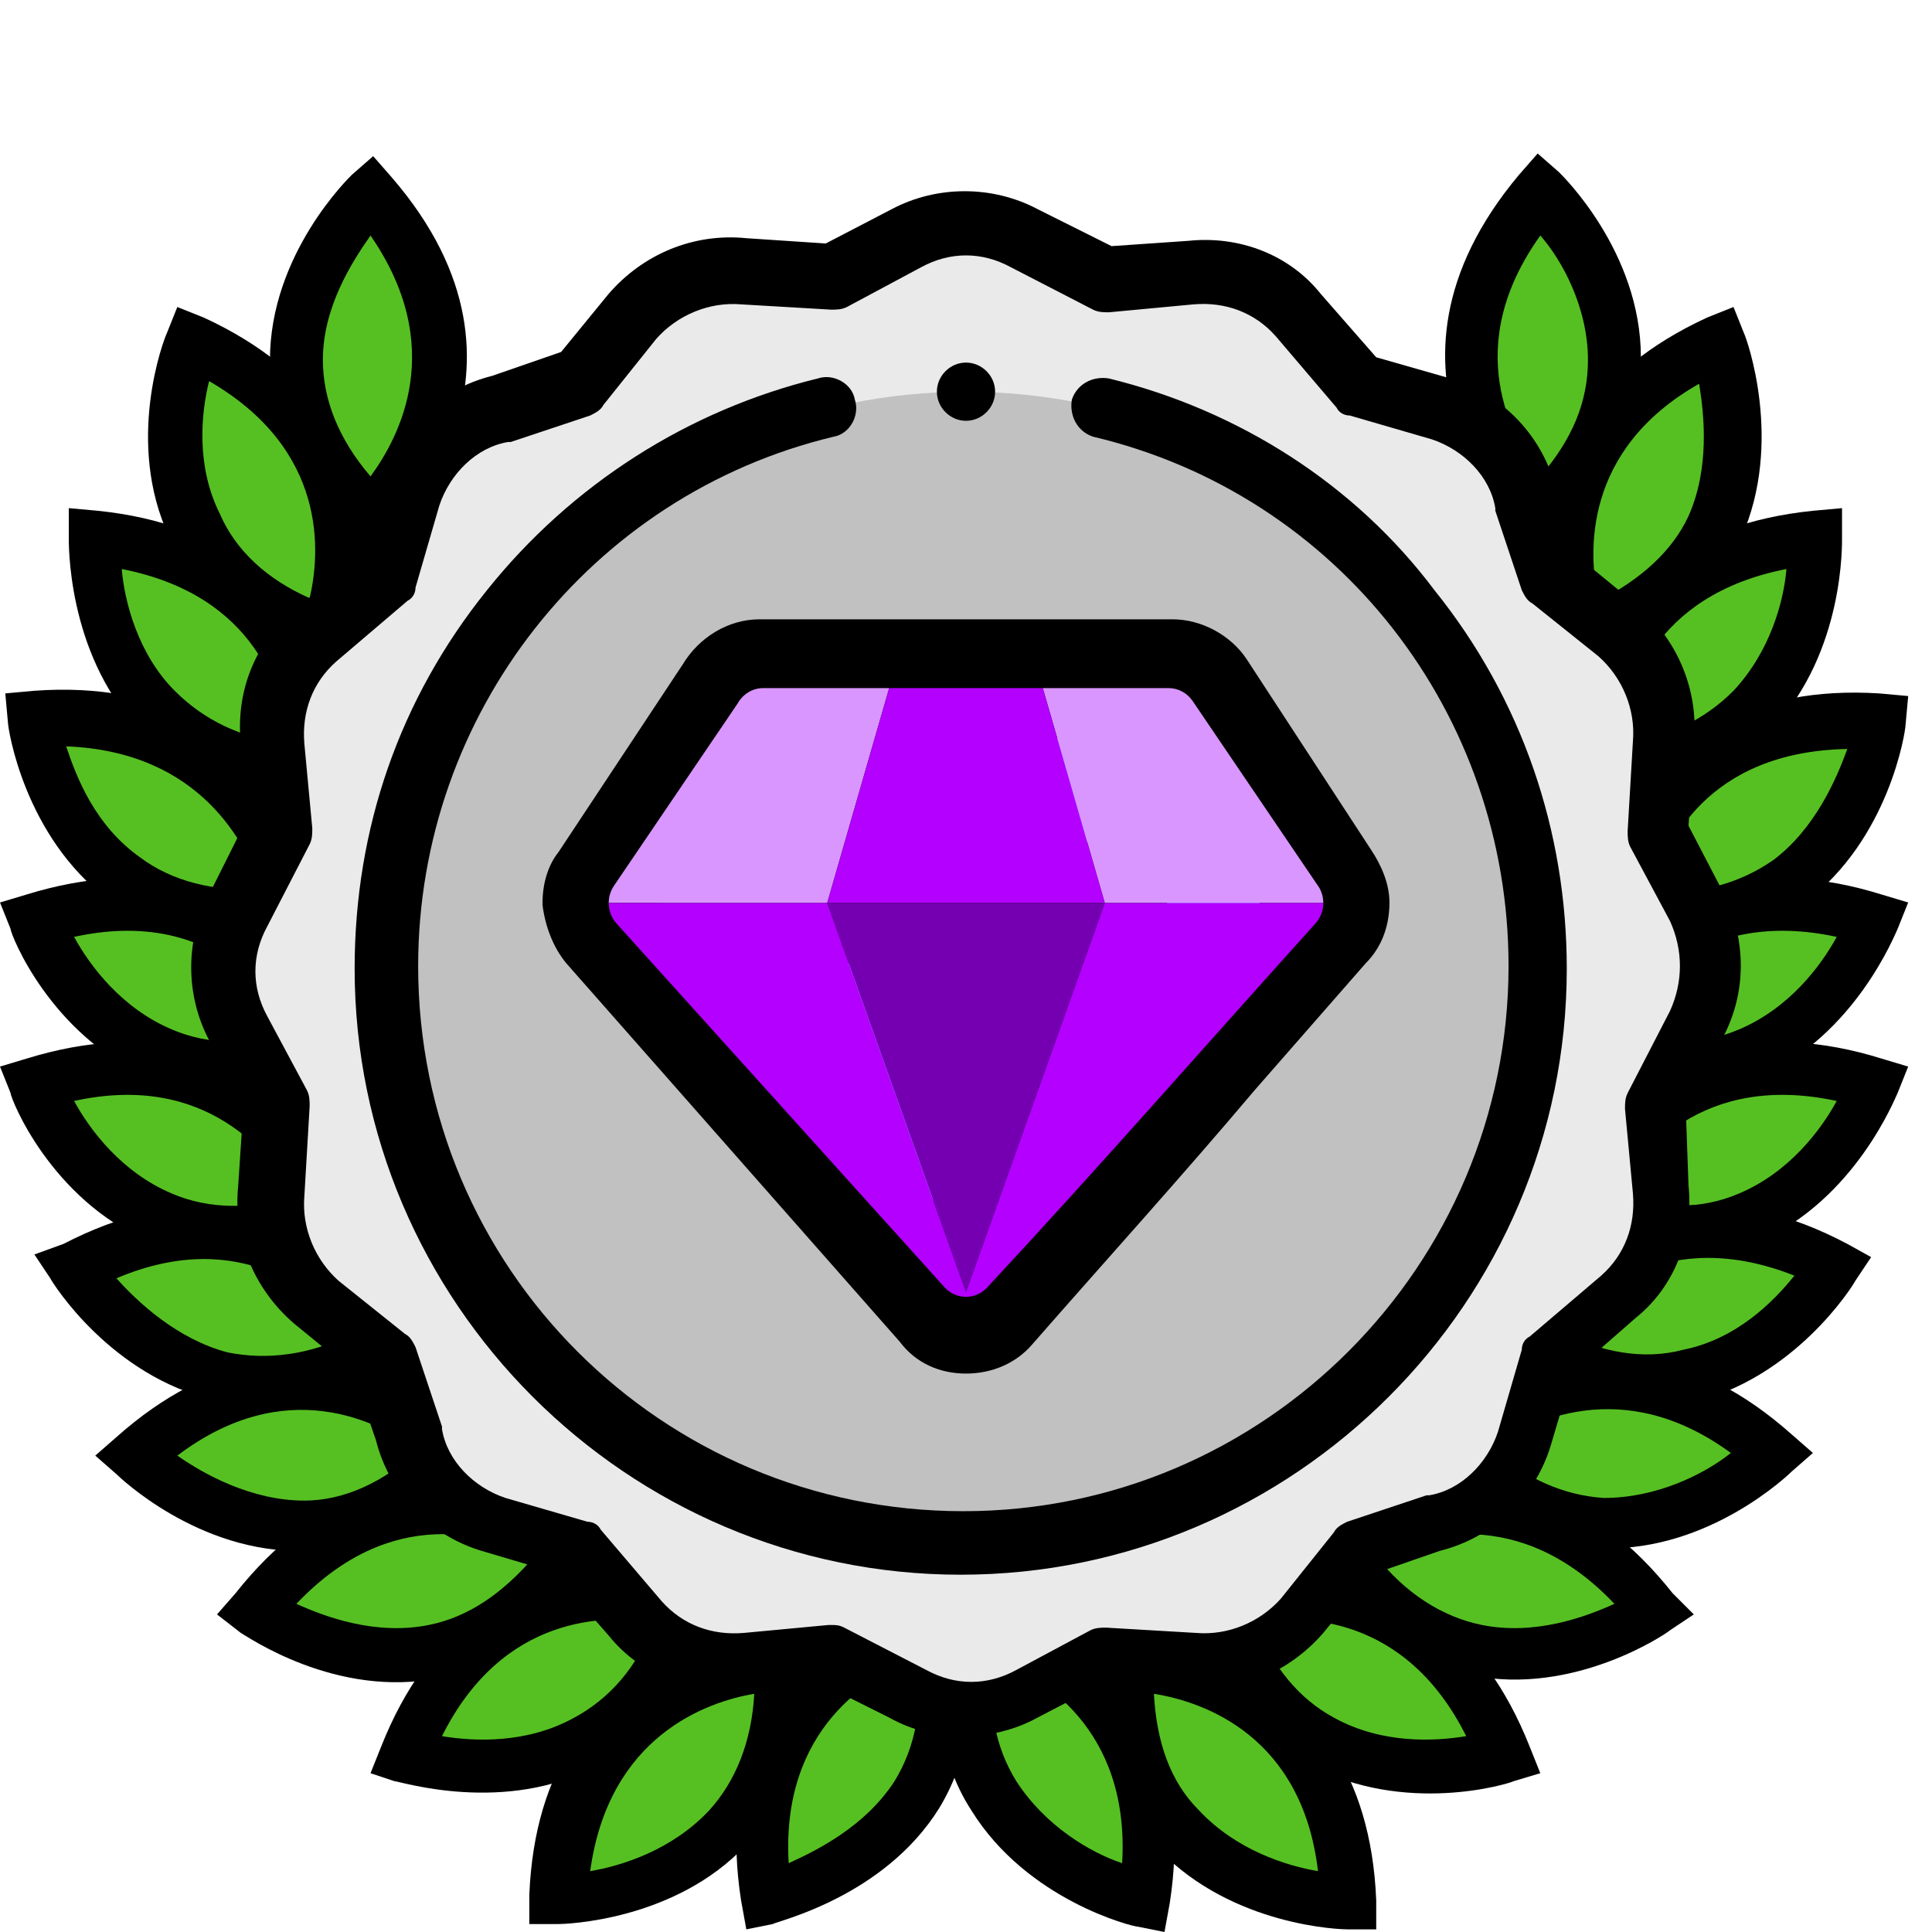 <svg width="73" height="73" viewBox="0 0 73 73" fill="none" xmlns="http://www.w3.org/2000/svg">
<path d="M14 7.3C14 7.3 7.7 13.4 14 19.5C14 19.5 19.8 14.1 14 7.3Z" fill="#56C023"/>
<path d="M14 20.9L13.3 20.2C11.2 18.2 10.2 16 10.2 13.6C10.2 9.6 13.2 6.7 13.3 6.6L14.1 5.9L14.8 6.7C21.2 14.1 14.8 20.2 14.7 20.3L14 20.9ZM14 8.9C13.3 9.9 12.2 11.6 12.2 13.6C12.2 15.1 12.8 16.6 14 18C15.1 16.5 16.9 13.1 14 8.9Z" fill="black"/>
<path d="M7.3 12.9C7.3 12.9 4.1 21.1 12.4 24C12.4 24 15.4 16.7 7.3 12.9Z" fill="#56C023"/>
<path d="M12.9 25.3L12 25C9.3 24 7.4 22.5 6.4 20.3C4.7 16.7 6.2 12.8 6.3 12.6L6.7 11.6L7.7 12C16.6 16.1 13.3 24.3 13.3 24.4L12.9 25.3ZM7.9 14.4C7.6 15.6 7.4 17.6 8.3 19.4C8.9 20.8 10.1 21.9 11.7 22.6C12.1 20.9 12.4 17 7.9 14.4Z" fill="black"/>
<path d="M3.6 20.3C3.6 20.3 3.3 29 12 29.1C12 29.1 12.5 21.2 3.6 20.3Z" fill="#56C023"/>
<path d="M12.9 30.1H12C9.1 30.1 6.9 29.2 5.2 27.5C2.5 24.6 2.6 20.4 2.6 20.3V19.2L3.7 19.3C13.4 20.3 13 29.1 13 29.2L12.9 30.1ZM4.6 21.5C4.7 22.7 5.2 24.7 6.6 26.1C7.7 27.2 9.1 27.9 10.9 28.1C10.7 26.2 9.7 22.5 4.6 21.5Z" fill="black"/>
<path d="M1.2 27.3C1.2 27.3 2.3 36 11 34.6C11 34.5 10.1 26.7 1.2 27.3Z" fill="#56C023"/>
<path d="M12.1 35.4L11.2 35.5C8.4 36 6 35.5 4.1 34C0.9 31.6 0.3 27.5 0.3 27.3L0.2 26.2L1.3 26.1C11.1 25.4 12.1 34.2 12.1 34.3V35.4ZM2.5 28.2C2.9 29.4 3.6 31.2 5.3 32.4C6.5 33.3 8.1 33.7 9.9 33.6C9.3 31.9 7.6 28.4 2.5 28.2Z" fill="black"/>
<path d="M1.3 34.8C1.3 34.8 4.4 43 12.5 39.6C12.5 39.6 9.9 32.1 1.3 34.8Z" fill="#56C023"/>
<path d="M13.8 40.1L12.9 40.5C10.3 41.6 7.8 41.7 5.6 40.7C1.9 39.1 0.4 35.3 0.4 35.1L0 34.1L1 33.8C10.4 30.9 13.4 39.1 13.4 39.2L13.8 40.1ZM2.8 35.4C3.4 36.5 4.6 38.1 6.5 38.9C7.9 39.5 9.5 39.5 11.2 39C10.2 37.4 7.8 34.3 2.8 35.4Z" fill="black"/>
<path d="M1.3 40.9C1.3 40.9 4.4 49.1 12.5 45.7C12.5 45.7 9.9 38.3 1.3 40.9Z" fill="#56C023"/>
<path d="M13.8 46.3L12.9 46.7C10.3 47.8 7.8 47.9 5.6 46.9C1.9 45.3 0.4 41.5 0.4 41.3L0 40.3L1 40C10.4 37.1 13.4 45.3 13.4 45.4L13.8 46.3ZM2.8 41.6C3.4 42.7 4.6 44.3 6.5 45.1C7.9 45.7 9.5 45.7 11.2 45.2C10.2 43.6 7.8 40.5 2.8 41.6Z" fill="black"/>
<path d="M2.8 47.9C2.8 47.9 7.3 55.4 14.7 50.6C14.7 50.6 10.8 43.7 2.8 47.9Z" fill="#56C023"/>
<path d="M16 50.9L15.2 51.4C12.8 53 10.4 53.5 8.1 52.9C4.2 52 2 48.5 1.9 48.3L1.3 47.4L2.4 47C11.1 42.5 15.6 50 15.6 50.1L16 50.9ZM4.4 48.3C5.2 49.2 6.7 50.6 8.6 51.1C10.1 51.4 11.7 51.2 13.3 50.4C12.1 48.9 9.1 46.3 4.4 48.3Z" fill="black"/>
<path d="M5.1 55C5.1 55 11.3 61.1 17.3 54.7C17.3 54.7 11.8 49 5.1 55Z" fill="#56C023"/>
<path d="M18.7 54.7L18 55.4C16 57.5 13.9 58.6 11.5 58.6C7.5 58.7 4.5 55.8 4.4 55.7L3.6 55L4.4 54.3C11.7 47.8 17.9 54 18 54.1L18.7 54.7ZM6.7 55C7.7 55.7 9.5 56.7 11.5 56.7C13 56.7 14.5 56 15.8 54.8C14.3 53.7 10.8 51.9 6.7 55Z" fill="black"/>
<path d="M9.6 60.8C9.6 60.8 16.8 65.8 21.6 58.5C21.6 58.5 15.2 53.8 9.6 60.8Z" fill="#56C023"/>
<path d="M23 58.3L22.5 59.1C20.9 61.5 19 62.9 16.6 63.4C12.7 64.2 9.3 61.8 9.1 61.7L8.2 61L8.9 60.2C15 52.5 22.2 57.6 22.2 57.7L23 58.3ZM11.2 60.6C12.3 61.1 14.2 61.8 16.2 61.4C17.7 61.1 19 60.2 20.2 58.8C18.5 58 14.8 56.8 11.2 60.6Z" fill="black"/>
<path d="M15.3 66.3C15.3 66.3 23.6 69 26.1 60.6C26 60.6 18.5 58 15.3 66.3Z" fill="#56C023"/>
<path d="M27.3 60L27 60.9C26.2 63.6 24.7 65.6 22.6 66.7C19.1 68.6 15.1 67.3 14.9 67.3L14 67L14.4 66C18 56.9 26.3 59.7 26.4 59.7L27.3 60ZM16.7 65.6C17.9 65.8 19.9 65.9 21.7 64.9C23 64.2 24.1 63 24.7 61.3C22.9 61 19 61 16.7 65.6Z" fill="black"/>
<path d="M21.2 71.8C21.2 71.8 29.9 71.6 29.5 62.9C29.5 62.9 21.6 62.9 21.2 71.8Z" fill="#56C023"/>
<path d="M30.4 61.9V62.8C30.5 65.7 29.8 68 28.2 69.7C25.5 72.6 21.3 72.7 21.1 72.7H20V71.6C20.4 61.8 29.2 61.7 29.3 61.7L30.4 61.9ZM22.3 70.7C23.5 70.5 25.4 69.9 26.8 68.4C27.8 67.3 28.4 65.8 28.5 64C26.7 64.3 23 65.6 22.3 70.7Z" fill="black"/>
<path d="M28.9 71.8C28.9 71.8 37.4 69.9 35.3 61.4C35.3 61.4 27.6 62.9 28.9 71.8Z" fill="#56C023"/>
<path d="M36.1 60.2L36.3 61.1C37 63.9 36.7 66.3 35.5 68.3C33.4 71.7 29.3 72.6 29.2 72.7L28.2 72.9L28 71.8C26.5 62.1 35.1 60.3 35.2 60.3L36.1 60.2ZM29.8 70.4C30.9 69.9 32.7 69 33.8 67.3C34.6 66 34.9 64.4 34.6 62.7C32.9 63.3 29.5 65.3 29.8 70.4Z" fill="black"/>
<path d="M58.1 7.3C58.1 7.3 64.4 13.4 58.1 19.5C58.1 19.5 52.3 14.1 58.1 7.3Z" fill="#56C023"/>
<path d="M57.5 20.2C57.4 20.1 51.1 14.1 57.4 6.6L58.1 5.8L58.9 6.5C59 6.6 62 9.5 62 13.5C62 15.9 61 18.1 58.9 20.1L58.2 20.8L57.5 20.2ZM58.2 18C59.4 16.6 60 15.2 60 13.6C60 11.6 59 9.8 58.2 8.9C55.2 13.1 57.1 16.5 58.2 18Z" fill="black"/>
<path d="M64.9 12.9C64.9 12.9 68.1 21.1 59.8 24C59.8 24 56.7 16.7 64.9 12.9Z" fill="#56C023"/>
<path d="M58.9 24.4C58.9 24.3 55.6 16.1 64.5 12L65.5 11.6L65.9 12.6C66 12.8 67.4 16.7 65.8 20.3C64.8 22.5 62.9 24 60.2 25L59.3 25.3L58.9 24.4ZM60.4 22.7C62 21.9 63.2 20.8 63.8 19.5C64.6 17.7 64.4 15.7 64.2 14.5C59.8 17 60 20.9 60.4 22.7Z" fill="black"/>
<path d="M68.6 20.3C68.6 20.3 68.9 29 60.2 29.1C60.2 29.1 59.7 21.2 68.6 20.3Z" fill="#56C023"/>
<path d="M59.2 29.2C59.2 29.1 58.7 20.3 68.5 19.3L69.6 19.2V20.3C69.6 20.5 69.7 24.6 67 27.5C65.4 29.2 63.1 30.1 60.2 30.1H59.3L59.2 29.2ZM61.2 28.1C63 27.9 64.4 27.2 65.5 26.1C66.9 24.6 67.4 22.7 67.5 21.5C62.4 22.5 61.4 26.2 61.2 28.1Z" fill="black"/>
<path d="M70.9 27.3C70.9 27.3 69.8 36 61.1 34.6C61.2 34.5 62 26.7 70.9 27.3Z" fill="#56C023"/>
<path d="M60.2 34.4C60.2 34.3 61.3 25.6 71 26.2L72.1 26.3L72 27.4C72 27.6 71.4 31.7 68.2 34.1C66.3 35.5 63.9 36 61.1 35.6L60.2 35.5V34.4ZM62.4 33.7C64.2 33.8 65.7 33.4 67 32.5C68.6 31.3 69.4 29.4 69.8 28.3C64.5 28.4 62.9 31.9 62.4 33.7Z" fill="black"/>
<path d="M70.8 34.8C70.8 34.8 67.7 43 59.6 39.6C59.6 39.6 62.3 32.1 70.8 34.8Z" fill="#56C023"/>
<path d="M58.7 39.2C58.7 39.1 61.8 30.9 71.1 33.8L72.1 34.1L71.7 35.1C71.6 35.3 70.1 39.1 66.5 40.7C64.3 41.6 61.9 41.6 59.2 40.5L58.3 40.1L58.7 39.2ZM61 39C62.7 39.5 64.3 39.5 65.7 38.9C67.6 38.1 68.8 36.5 69.4 35.4C64.3 34.3 61.9 37.4 61 39Z" fill="black"/>
<path d="M70.8 40.9C70.8 40.9 67.7 49.1 59.6 45.7C59.6 45.7 62.3 38.3 70.8 40.9Z" fill="#56C023"/>
<path d="M58.7 45.4C58.7 45.3 61.8 37.1 71.1 40L72.1 40.3L71.7 41.3C71.6 41.5 70.1 45.3 66.5 46.9C64.3 47.8 61.9 47.8 59.2 46.7L58.3 46.3L58.7 45.4ZM61 45.2C62.7 45.7 64.3 45.7 65.7 45.1C67.6 44.3 68.8 42.7 69.4 41.6C64.3 40.5 61.9 43.6 61 45.2Z" fill="black"/>
<path d="M69.3 47.9C69.3 47.9 64.8 55.4 57.4 50.6C57.4 50.6 61.4 43.7 69.3 47.9Z" fill="#56C023"/>
<path d="M56.6 50.1C56.6 50 61.1 42.4 69.8 47L70.7 47.5L70.1 48.4C70 48.6 67.8 52.1 63.9 53C61.6 53.5 59.2 53 56.8 51.5L56 51L56.6 50.1ZM58.9 50.3C60.5 51.1 62.1 51.4 63.6 51C65.6 50.6 67 49.2 67.8 48.2C63 46.3 60.1 48.9 58.9 50.3Z" fill="black"/>
<path d="M67 55C67 55 60.8 61.1 54.8 54.7C54.9 54.7 60.4 49 67 55Z" fill="#56C023"/>
<path d="M54.1 54C54.2 53.9 60.4 47.7 67.7 54.2L68.5 54.9L67.7 55.6C67.6 55.7 64.6 58.6 60.6 58.5C58.2 58.5 56 57.4 54.1 55.3L53.5 54.6L54.1 54ZM56.3 54.7C57.7 55.9 59.1 56.5 60.6 56.6C62.6 56.6 64.4 55.7 65.4 54.9C61.3 51.9 57.8 53.7 56.3 54.7Z" fill="black"/>
<path d="M62.5 60.8C62.5 60.8 55.3 65.8 50.5 58.5C50.5 58.5 56.9 53.8 62.5 60.8Z" fill="#56C023"/>
<path d="M49.9 57.7C50 57.6 57.1 52.5 63.2 60.2L64 61L63.1 61.6C63 61.7 59.5 64.1 55.6 63.3C53.3 62.8 51.3 61.4 49.7 59L49.2 58.2L49.9 57.7ZM52 58.8C53.1 60.2 54.5 61.1 56 61.4C58 61.8 59.9 61.1 61 60.6C57.4 56.8 53.6 58 52 58.8Z" fill="black"/>
<path d="M56.9 66.3C56.9 66.3 48.6 69 46.1 60.6C46.1 60.6 53.6 58 56.9 66.3Z" fill="#56C023"/>
<path d="M45.8 59.7C45.9 59.7 54.2 56.9 57.8 66L58.2 67L57.2 67.3C57 67.4 53.1 68.6 49.5 66.7C47.4 65.6 45.9 63.6 45.1 60.9L44.9 60L45.8 59.7ZM47.4 61.3C48.1 63 49.1 64.2 50.4 64.9C52.2 65.9 54.2 65.8 55.4 65.6C53.1 61 49.2 61 47.4 61.3Z" fill="black"/>
<path d="M50.9 71.8C50.9 71.8 42.2 71.6 42.6 62.9C42.7 62.9 50.6 62.9 50.9 71.8Z" fill="#56C023"/>
<path d="M42.7 61.9C42.8 61.9 51.6 62 52 71.8V72.9H50.9C50.7 72.9 46.6 72.8 43.8 69.9C42.2 68.2 41.4 65.8 41.6 63V62.1L42.7 61.9ZM43.6 64C43.7 65.8 44.2 67.3 45.3 68.4C46.7 69.9 48.6 70.5 49.8 70.7C49.2 65.6 45.5 64.3 43.6 64Z" fill="black"/>
<path d="M43.2 71.8C43.2 71.8 34.7 69.9 36.8 61.4C36.8 61.4 44.6 62.9 43.2 71.8Z" fill="#56C023"/>
<path d="M37 60.4C37.1 60.4 45.7 62.2 44.2 71.9L44 73L43 72.8C42.8 72.8 38.8 71.8 36.7 68.4C35.4 66.4 35.2 63.9 35.9 61.2L36.1 60.3L37 60.4ZM37.6 62.7C37.3 64.5 37.6 66 38.4 67.3C39.5 69 41.2 70 42.4 70.4C42.7 65.3 39.3 63.3 37.6 62.7Z" fill="black"/>
<path fill-rule="evenodd" clip-rule="evenodd" d="M50.2 34.1C50.2 33.8 50.1 33.6 50 33.4L45.2 26.2C45 25.9 44.6 25.7 44.3 25.7H39.5H33.6L31.4 33.7L33.6 25.7H28.8C28.4 25.7 28 25.9 27.8 26.3L23 33.4C22.9 33.6 22.8 33.8 22.8 34.1H31.2H41.9H31.2H22.8C22.8 34.4 22.9 34.7 23.1 34.9L35.7 49.2C36.1 49.7 36.9 49.7 37.3 49.2C41.5 44.5 45.7 39.6 49.9 34.9C50.1 34.7 50.2 34.4 50.2 34.1ZM36.5 49.5L41.8 34.2L36.5 49.5Z" fill="#71EBFF"/>
<path d="M36.5 50.8C35.9 50.8 35.2 50.5 34.8 50L22.2 35.7C21.8 35.3 21.6 34.8 21.6 34.2V34.1C21.6 33.6 21.7 33.2 22 32.8L26.7 25.7C27.1 25 27.9 24.5 28.7 24.5H44.3C45.1 24.5 45.8 24.9 46.2 25.5L51 32.7C51.3 33.1 51.5 33.6 51.5 34.1C51.5 34.7 51.3 35.2 50.9 35.7C49.5 37.3 48.1 38.9 46.7 40.5C44 43.7 41.1 46.9 38.3 50C37.7 50.5 37.1 50.8 36.5 50.8ZM24.9 35.3L35.9 47.8L40.2 35.3H24.9ZM43 34.1C43 34.2 43 34.4 42.9 34.5L39 45.6C41 43.4 42.9 41.1 44.8 38.9C46.2 37.3 47.6 35.7 49 34.1C49 34.1 49 34.1 49 34C49 34 49 34 49 33.9C49 33.9 49 33.9 49 33.8L44.2 26.6H34.4L32.7 33H41.8C41.9 33 42.1 33 42.2 33.1C42.7 33.2 43 33.6 43 34.1ZM24.7 33H30.3L32 26.8H28.7C28.7 26.8 28.7 26.9 28.6 26.9L24.7 33Z" fill="black"/>
<path fill-rule="evenodd" clip-rule="evenodd" d="M14.8 36.5C14.8 24.5 24.5 14.8 36.5 14.8C48.5 14.8 58.2 24.5 58.2 36.5C58.2 48.5 48.5 58.2 36.5 58.2C24.5 58.2 14.8 48.5 14.8 36.5ZM41.8 10.5L38.7 8.9C37.4 8.2 35.7 8.1 34.3 8.9L31.5 10.4L28.1 10.2C26.6 10 25 10.6 23.9 11.9L21.9 14.4L18.9 15.4C17.3 15.8 16 17 15.5 18.6L14.6 21.7L11.9 24C10.8 25 10.1 26.5 10.3 28L10.6 31.2L9 34.3C8.3 35.6 8.2 37.3 9 38.7L10.5 41.5L10.3 44.9C10.1 46.4 10.7 48 12 49.1L14.5 51.1L15.5 54.1C15.9 55.7 17.1 57 18.7 57.5L21.8 58.4L24.1 61.1C25.1 62.2 26.6 62.9 28.1 62.7L31.3 62.4L34.4 64C35.7 64.7 37.4 64.8 38.8 64L41.6 62.5L45 62.7C46.5 62.9 48.1 62.3 49.2 61L51.2 58.5L54.2 57.5C55.8 57.1 57.1 55.9 57.6 54.3L58.5 51.2L61.2 48.9C62.3 47.9 63 46.4 62.8 44.9L62.5 41.7L64.1 38.6C64.8 37.3 64.9 35.6 64.1 34.2L62.6 31.4L62.8 28C63 26.5 62.4 24.9 61.1 23.8L58.6 21.8L57.6 18.8C57.2 17.2 56 15.9 54.4 15.4L51.3 14.5L49 11.8C48 10.7 46.5 10 45 10.2L41.8 10.5Z" fill="#EAEAEA"/>
<path fill-rule="evenodd" clip-rule="evenodd" d="M36.5 14.8C24.5 14.8 14.8 24.5 14.8 36.5C14.8 48.5 24.5 58.2 36.5 58.2C48.5 58.2 58.2 48.5 58.2 36.5C58.2 24.5 48.5 14.8 36.5 14.8ZM23 33.4L27.8 26.2C28 25.8 28.4 25.6 28.8 25.6H44.4C44.8 25.6 45.1 25.8 45.3 26.1L50.1 33.3C50.4 33.8 50.4 34.4 50 34.8C45.8 39.6 41.7 44.4 37.4 49.1C37 49.6 36.2 49.6 35.8 49.1L23.1 34.9C22.7 34.5 22.7 33.9 23 33.4Z" fill="#C1C1C1"/>
<path fill-rule="evenodd" clip-rule="evenodd" d="M50.2 34.1C50.2 33.8 50.1 33.6 50 33.4L45.2 26.2C45 25.9 44.6 25.7 44.3 25.7H39.5H33.6L31.4 33.7L33.6 25.7H28.8C28.4 25.7 28 25.9 27.8 26.3L23 33.4C22.9 33.6 22.8 33.8 22.8 34.1H31.2H41.9H31.2H22.8C22.8 34.4 22.9 34.7 23.1 34.9L35.7 49.2C36.1 49.7 36.9 49.7 37.3 49.2C41.5 44.5 45.7 39.6 49.9 34.9C50.1 34.7 50.2 34.4 50.2 34.1ZM36.5 49.5L41.8 34.2L36.5 49.5Z" fill="#71EBFF"/>
<path d="M36.5 51.9C35.5 51.9 34.6 51.5 34 50.7L21.4 36.4C20.9 35.8 20.6 35 20.5 34.2V34.1C20.5 33.4 20.7 32.7 21.1 32.2L25.8 25.1C26.4 24.1 27.5 23.4 28.7 23.4H44.3C45.4 23.4 46.5 24 47.1 24.9L51.8 32.1C52.2 32.7 52.5 33.4 52.5 34.1C52.5 35 52.2 35.8 51.6 36.4C50.2 38 48.8 39.6 47.4 41.2C44.7 44.4 41.8 47.6 39 50.8C38.4 51.5 37.5 51.9 36.5 51.9ZM27.4 36.4L35.4 45.5L38.6 36.4H27.4ZM44.1 34.1C44.1 34.3 44.1 34.6 44 34.9L42 40.5C42.7 39.7 43.3 39 44 38.2C45.2 36.8 46.4 35.4 47.7 34L43.7 27.9H35.3L34.2 31.8H41.8C42 31.8 42.2 31.8 42.3 31.9C42.4 31.9 42.6 32 42.7 32C43.6 32.4 44.1 33.2 44.1 34.1ZM26.8 31.8H29.5L30.6 27.9H29.4L26.8 31.8Z" fill="black"/>
<path d="M41.9 14.3C41.3 14.2 40.7 14.5 40.5 15.1C40.4 15.7 40.7 16.3 41.3 16.5C50.6 18.7 57 27 57 36.5C57 47.8 47.8 57.1 36.4 57.1C25 57.1 15.8 47.9 15.8 36.5C15.8 27 22.3 18.7 31.5 16.5C32.1 16.4 32.5 15.7 32.3 15.1C32.2 14.5 31.5 14.1 30.9 14.3C26 15.5 21.6 18.3 18.4 22.3C15.1 26.4 13.4 31.3 13.4 36.6C13.4 49.2 23.7 59.5 36.3 59.5C48.9 59.5 59.2 49.2 59.2 36.6C59.2 31.4 57.5 26.4 54.2 22.3C51.2 18.3 46.8 15.5 41.9 14.3Z" fill="black"/>
<path d="M65.1 33.7L63.8 31.2L64 28.1C64.2 26.1 63.4 24.2 61.9 22.9L59.7 21.1L58.8 18.5C58.3 16.5 56.8 14.9 54.8 14.3L52 13.5L49.9 11.1C48.7 9.6 46.8 8.9 44.9 9.1L42 9.3L39.2 7.9C37.5 7 35.4 7 33.7 7.9L31.2 9.2L28.2 9C26.2 8.8 24.3 9.6 23 11.1L21.2 13.3L18.6 14.2C16.6 14.7 15 16.2 14.4 18.2L13.5 21L11.1 23.1C9.6 24.3 8.9 26.2 9.1 28.1L9.3 31L7.9 33.8C7 35.5 7 37.6 7.9 39.3L9.2 41.8L9 44.8C8.8 46.8 9.6 48.7 11.1 50L13.3 51.8L14.2 54.4C14.7 56.4 16.2 58 18.2 58.6L20.9 59.4L23 61.8C24.2 63.3 26.1 64 28 63.8L30.8 63.5L33.6 64.9C34.5 65.4 35.4 65.6 36.4 65.6C37.3 65.6 38.3 65.4 39.2 64.9L41.7 63.6L44.8 63.8C46.8 64 48.7 63.2 50 61.7L51.8 59.5L54.4 58.6C56.4 58.1 58 56.6 58.6 54.6L59.4 51.9L61.8 49.8C63.3 48.6 64 46.7 63.8 44.8L63.7 42L65.1 39.2C66 37.5 66 35.5 65.1 33.7ZM63.1 38.2L61.5 41.3C61.4 41.5 61.4 41.7 61.4 41.9L61.7 45.1C61.8 46.3 61.4 47.4 60.5 48.2L57.8 50.5C57.6 50.6 57.5 50.8 57.5 51L56.6 54.1C56.2 55.3 55.2 56.3 54 56.5H53.9L50.9 57.5C50.7 57.6 50.5 57.7 50.4 57.9L48.4 60.4C47.6 61.3 46.4 61.8 45.2 61.7L41.8 61.5C41.6 61.5 41.4 61.5 41.2 61.6L38.4 63.1C37.3 63.7 36.1 63.7 35 63.1L31.9 61.5C31.7 61.4 31.6 61.4 31.4 61.4H31.3L28.1 61.7C26.9 61.8 25.8 61.4 25 60.5L22.7 57.8C22.6 57.6 22.4 57.5 22.2 57.5L19.1 56.6C17.9 56.2 16.9 55.2 16.7 54V53.9L15.7 50.9C15.6 50.7 15.5 50.5 15.3 50.4L12.8 48.4C11.9 47.6 11.4 46.4 11.5 45.2L11.7 41.8C11.7 41.6 11.7 41.4 11.6 41.2L10.1 38.4C9.5 37.3 9.5 36.1 10.1 35L11.7 31.9C11.8 31.7 11.8 31.5 11.8 31.3L11.5 28.1C11.4 26.9 11.8 25.8 12.7 25L15.4 22.7C15.6 22.6 15.7 22.4 15.7 22.2L16.6 19.1C17 17.9 18 16.9 19.2 16.7H19.3L22.3 15.7C22.5 15.6 22.7 15.5 22.8 15.3L24.8 12.8C25.6 11.9 26.8 11.4 28 11.5L31.4 11.7C31.6 11.7 31.8 11.7 32 11.6L34.8 10.1C35.9 9.5 37.1 9.5 38.2 10.1L41.3 11.7C41.5 11.8 41.7 11.8 41.9 11.8L45.1 11.5C46.3 11.4 47.4 11.8 48.2 12.7L50.5 15.4C50.6 15.6 50.8 15.7 51 15.7L54.1 16.6C55.3 17 56.3 18 56.5 19.2V19.3L57.5 22.3C57.6 22.5 57.7 22.7 57.9 22.8L60.4 24.8C61.3 25.6 61.8 26.8 61.7 28L61.5 31.4C61.5 31.6 61.5 31.8 61.6 32L63.1 34.8C63.6 35.9 63.6 37.1 63.1 38.2Z" fill="black"/>
<path d="M36.5 15.9C37.1 15.9 37.6 15.4 37.6 14.8C37.6 14.2 37.1 13.7 36.5 13.7C35.9 13.7 35.4 14.2 35.4 14.8C35.4 15.4 35.9 15.9 36.5 15.9Z" fill="black"/>
<path fill-rule="evenodd" clip-rule="evenodd" d="M31.255 34.119L33.597 26H28.84C28.426 26 28.066 26.233 27.874 26.577L23.199 33.468C23.066 33.663 23.001 33.891 23 34.118L31.255 34.119Z" fill="#D996FF"/>
<path fill-rule="evenodd" clip-rule="evenodd" d="M39.402 26L41.744 34.119H50C50 33.867 49.919 33.616 49.759 33.41L45.065 26.49C44.857 26.183 44.518 26 44.159 26H39.402Z" fill="#D996FF"/>
<path fill-rule="evenodd" clip-rule="evenodd" d="M41.744 34.119L39.402 26H33.598L31.256 34.119H41.744Z" fill="#B400FF"/>
<path fill-rule="evenodd" clip-rule="evenodd" d="M41.744 34.119H31.255L36.499 48.825L41.744 34.119Z" fill="#7500B2"/>
<path fill-rule="evenodd" clip-rule="evenodd" d="M36.499 48.825L31.255 34.119H23.001C23.001 34.4 23.1 34.679 23.295 34.894L35.688 48.637C36.127 49.122 36.872 49.12 37.309 48.637C41.489 44.145 45.586 39.46 49.703 34.894C49.902 34.675 50 34.397 50 34.119H41.744L36.499 48.825Z" fill="#B400FF"/>
</svg>
